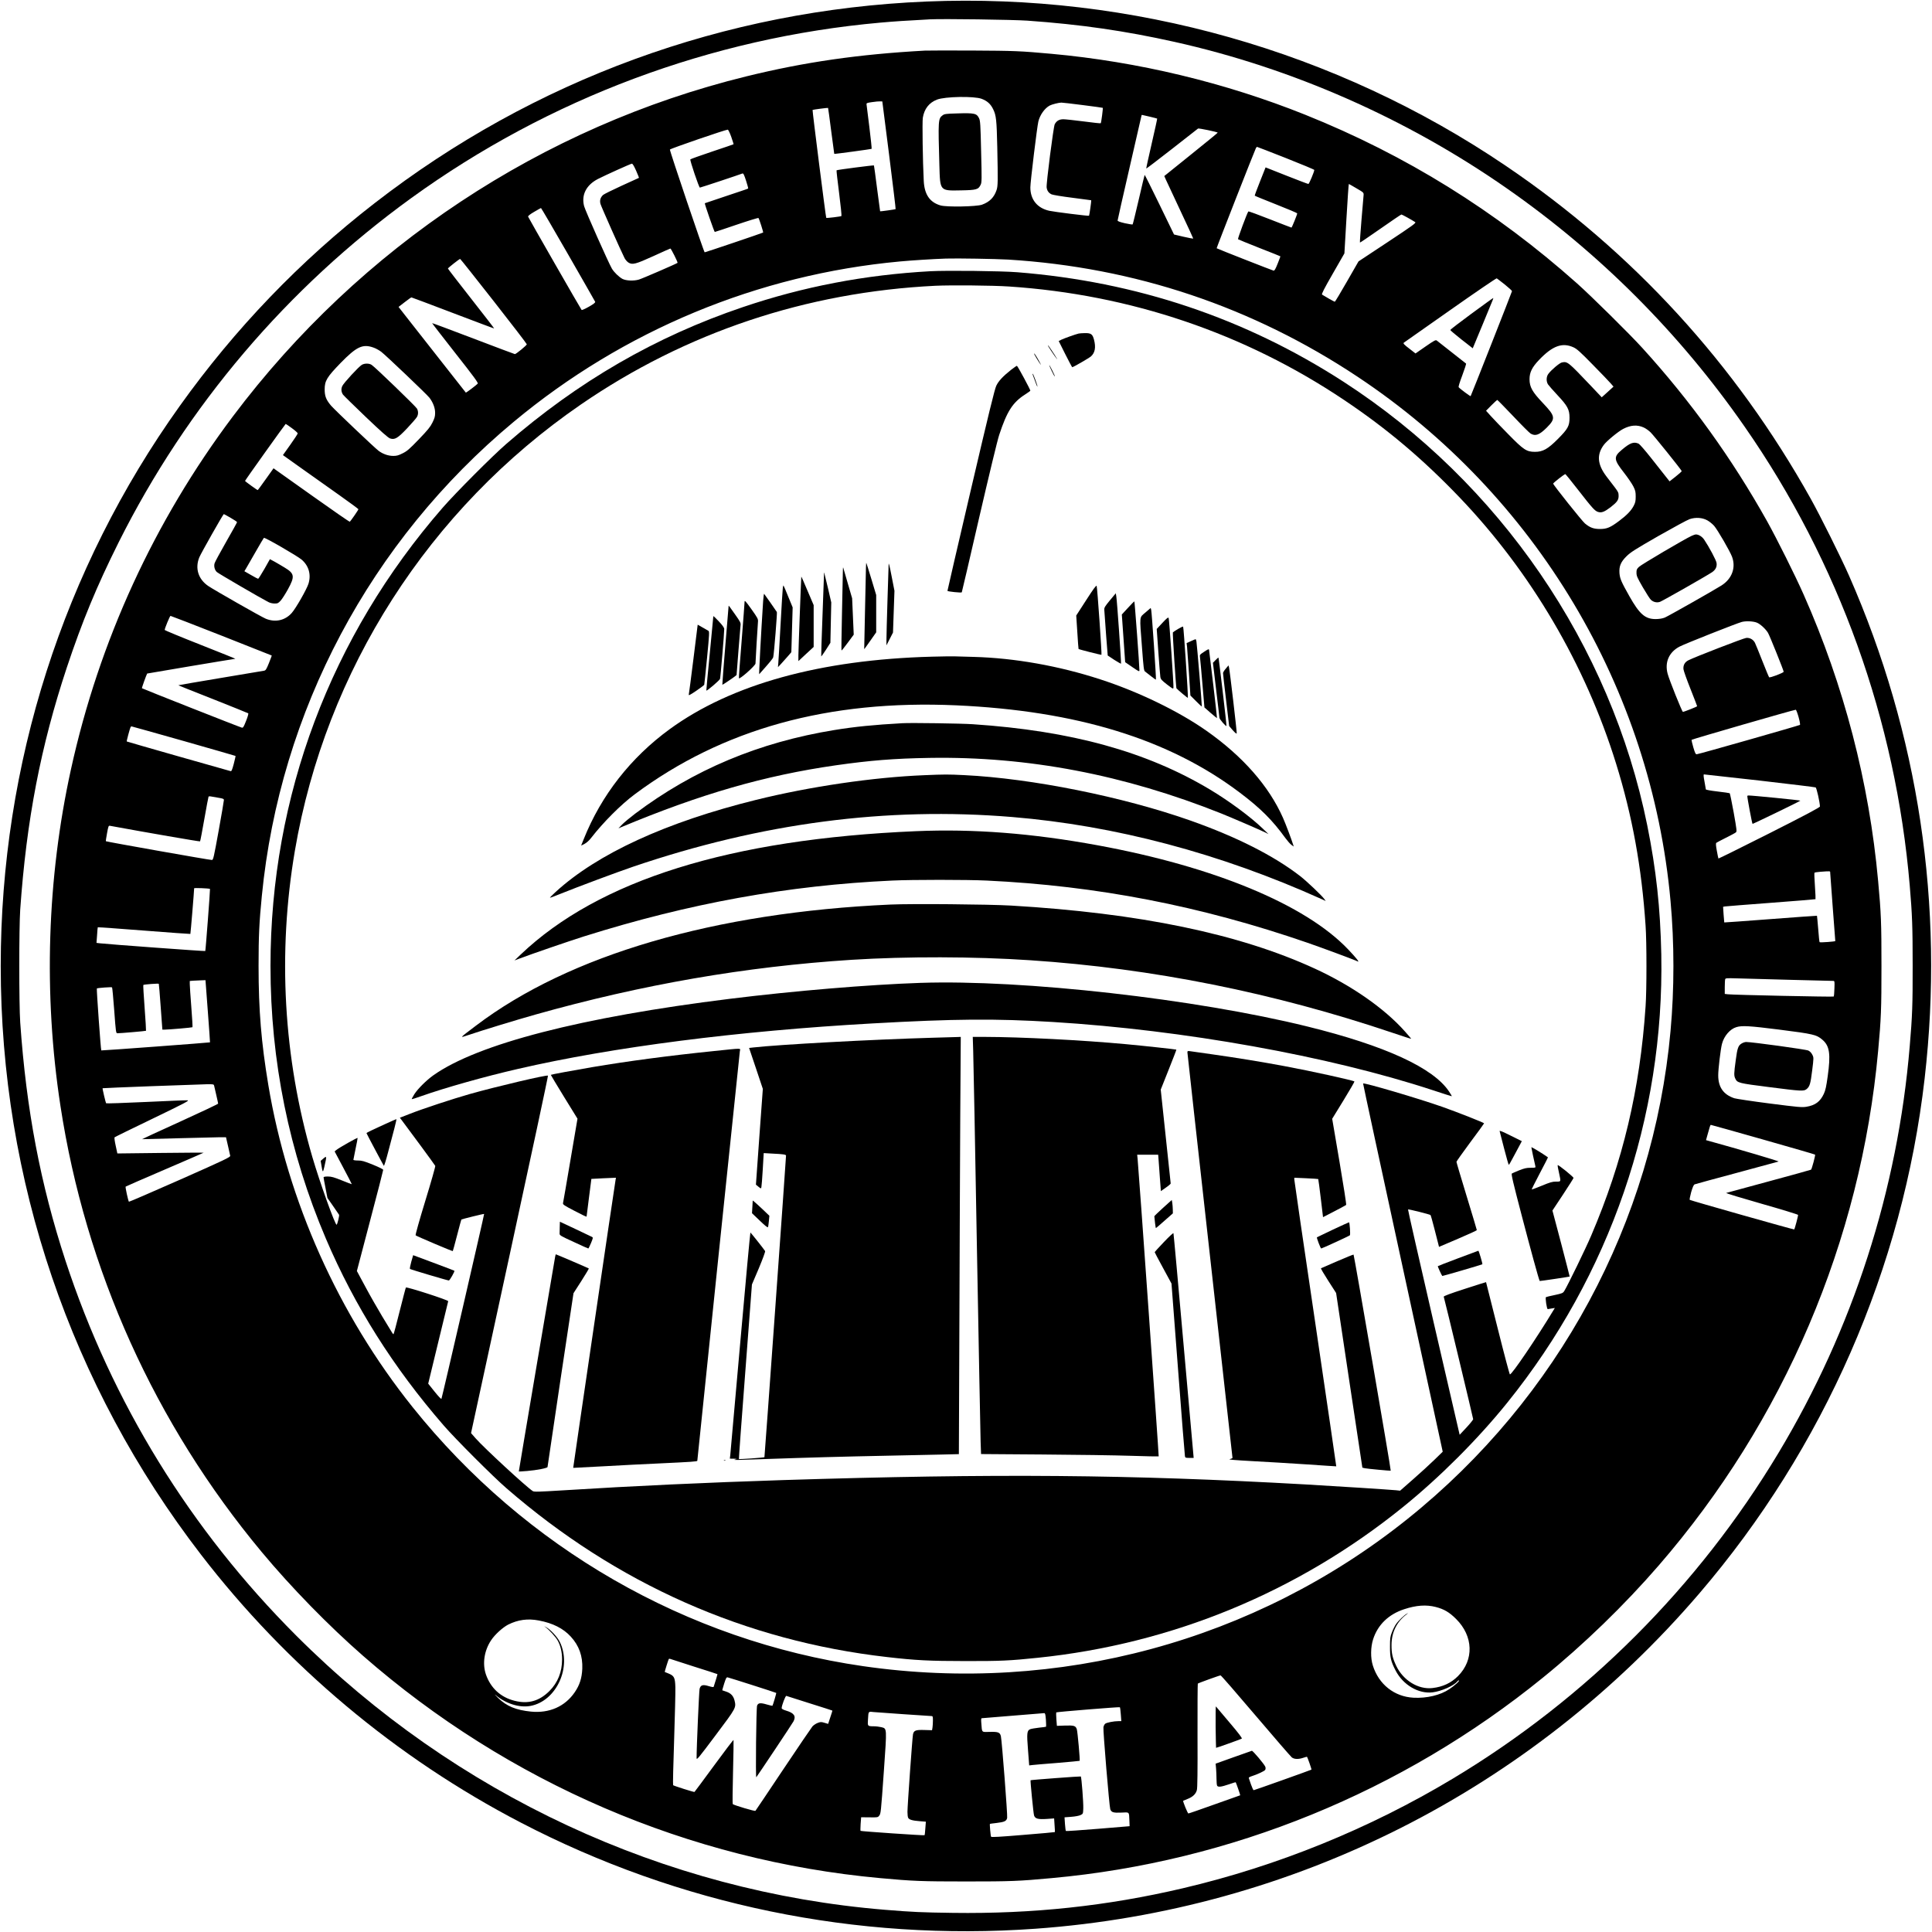<?xml version="1.0" standalone="no"?>
<!DOCTYPE svg PUBLIC "-//W3C//DTD SVG 20010904//EN"
 "http://www.w3.org/TR/2001/REC-SVG-20010904/DTD/svg10.dtd">
<svg version="1.0" xmlns="http://www.w3.org/2000/svg"
 width="2657pt" height="2657pt" viewBox="0 0 2657 2657"
 preserveAspectRatio="xMidYMid meet">
<g transform="translate(0,2657) scale(0.1,-0.1)"
fill="#000000" stroke="none">
<path d="M12740 26549 c-2771 -115 -5397 -1074 -7588 -2773 -1023 -792 -1921
-1727 -2679 -2788 -1605 -2244 -2463 -4929 -2463 -7703 0 -2942 961 -5766
2755 -8096 1176 -1528 2687 -2795 4395 -3683 2179 -1134 4617 -1637 7080
-1461 3542 254 6809 1903 9129 4610 1716 2001 2801 4480 3100 7085 273 2375
-83 4739 -1040 6913 -111 252 -395 822 -528 1060 -1035 1853 -2450 3398 -4196
4579 -2334 1580 -5136 2374 -7965 2257z m1390 -263 c732 -52 1341 -140 2023
-292 1619 -361 3192 -1054 4566 -2012 1279 -891 2383 -1997 3275 -3281 1296
-1863 2077 -4037 2270 -6311 34 -399 40 -568 40 -1100 1 -533 -5 -695 -40
-1105 -165 -1981 -782 -3893 -1805 -5596 -1102 -1835 -2643 -3377 -4476 -4478
-1152 -692 -2417 -1205 -3718 -1510 -1041 -244 -2060 -353 -3160 -338 -432 6
-550 11 -930 42 -3039 248 -5919 1589 -8100 3770 -1458 1458 -2534 3205 -3174
5156 -345 1055 -539 2073 -623 3279 -17 250 -17 1300 0 1550 86 1231 282 2248
641 3330 212 636 411 1117 712 1720 939 1877 2317 3499 4025 4736 1894 1371
4125 2205 6454 2413 193 17 341 27 680 45 179 9 1131 -4 1340 -18z"/>
<path d="M12720 25874 c-910 -50 -1653 -157 -2455 -354 -2811 -690 -5311
-2346 -7061 -4675 -1084 -1443 -1841 -3092 -2228 -4855 -330 -1500 -380 -3096
-145 -4627 345 -2258 1301 -4376 2769 -6138 404 -485 919 -1013 1393 -1427
1997 -1746 4487 -2817 7112 -3057 446 -41 569 -46 1180 -46 610 0 726 4 1177
46 2465 224 4824 1187 6758 2758 561 455 1118 995 1591 1541 1724 1990 2780
4466 3018 7075 41 444 46 579 46 1170 0 591 -5 726 -46 1170 -123 1356 -470
2689 -1025 3940 -116 262 -365 760 -501 1005 -483 863 -1051 1653 -1717 2385
-178 196 -698 709 -896 886 -1121 999 -2358 1767 -3740 2321 -1102 442 -2303
730 -3490 838 -431 39 -509 42 -1090 45 -322 1 -614 1 -650 -1z m780 -663 c77
-29 124 -71 159 -144 41 -83 48 -151 56 -517 10 -479 9 -538 -10 -595 -34
-100 -95 -162 -200 -200 -75 -27 -487 -35 -571 -10 -147 43 -220 149 -230 335
-14 265 -22 813 -13 870 20 123 86 208 195 250 109 43 511 50 614 11z m-1272
-774 c51 -407 92 -741 89 -743 -4 -4 -210 -33 -213 -30 -1 0 -20 142 -42 314
-22 172 -41 315 -43 317 -5 5 -508 -60 -514 -67 -3 -2 13 -144 35 -314 22
-170 36 -311 32 -315 -8 -7 -203 -31 -209 -25 -6 5 -193 1480 -188 1484 5 5
209 31 213 28 2 -2 21 -145 43 -317 22 -173 41 -314 42 -315 5 -4 509 65 514
69 3 3 -11 138 -31 299 -21 161 -38 302 -39 313 -2 18 7 21 78 31 44 7 93 11
110 10 l29 -1 94 -738z m2662 688 c150 -19 274 -36 276 -38 5 -5 -21 -206 -28
-212 -2 -3 -108 8 -234 25 -126 16 -252 30 -280 30 -57 0 -94 -22 -119 -69
-17 -34 -119 -823 -111 -870 7 -46 28 -75 68 -94 19 -8 143 -29 288 -47 140
-18 256 -33 257 -34 4 -3 -25 -208 -30 -213 -6 -6 -478 53 -546 68 -166 37
-261 154 -261 322 0 75 92 830 110 906 22 91 87 182 155 219 30 16 122 40 161
41 11 1 143 -15 294 -34z m920 -159 c56 -13 103 -26 104 -27 2 -2 -32 -157
-75 -343 -43 -187 -77 -341 -75 -344 2 -2 161 119 353 269 191 150 353 276
359 281 9 7 260 -45 271 -56 2 -2 -163 -137 -366 -300 l-369 -297 23 -52 c13
-29 102 -220 199 -426 97 -205 176 -377 176 -381 0 -4 -59 7 -132 24 l-132 31
-200 412 c-110 227 -202 410 -204 408 -2 -1 -38 -154 -81 -339 -43 -185 -81
-339 -84 -342 -3 -4 -51 4 -107 16 -69 16 -100 28 -100 37 0 8 74 336 165 730
91 393 165 717 165 719 0 6 0 6 110 -20z m-5753 -279 c19 -54 33 -100 31 -101
-1 -2 -135 -47 -296 -101 -161 -54 -295 -102 -298 -107 -8 -13 119 -388 131
-388 10 0 543 177 585 194 13 5 23 -15 50 -98 19 -58 32 -107 29 -109 -2 -3
-137 -48 -299 -102 -162 -54 -296 -99 -297 -100 -6 -4 130 -395 137 -395 5 0
140 45 301 100 162 55 296 96 300 92 10 -11 69 -195 64 -200 -6 -6 -793 -272
-804 -272 -10 0 -483 1398 -478 1413 4 13 774 277 796 274 7 -1 29 -46 48
-100z m7628 -291 c215 -85 390 -158 390 -163 0 -24 -71 -193 -81 -193 -7 0
-142 51 -301 114 l-288 114 -76 -192 c-42 -105 -75 -194 -73 -197 1 -3 134
-57 293 -120 160 -63 291 -118 291 -124 0 -16 -73 -195 -79 -195 -4 0 -137 52
-296 114 -160 63 -293 112 -297 108 -16 -18 -149 -375 -142 -382 5 -4 137 -58
294 -120 157 -61 286 -113 288 -115 2 -1 -15 -47 -37 -101 -30 -75 -43 -98
-56 -96 -16 3 -777 301 -783 308 -4 2 521 1340 540 1377 5 9 12 17 16 17 4 0
183 -70 397 -154z m-8937 -173 c23 -53 41 -97 39 -99 -1 -1 -108 -50 -237
-108 -129 -59 -244 -116 -256 -127 -37 -35 -49 -75 -36 -123 10 -37 281 -647
332 -747 12 -22 35 -49 53 -60 54 -34 99 -22 343 89 122 56 227 103 233 104 9
3 106 -191 99 -197 -20 -15 -489 -218 -532 -230 -71 -21 -175 -16 -225 9 -48
26 -116 91 -146 142 -47 80 -366 798 -382 859 -40 154 29 290 189 373 99 51
451 210 468 211 10 1 30 -33 58 -96z m9907 -243 c97 -56 100 -59 98 -92 -2
-18 -14 -172 -29 -341 -14 -170 -24 -311 -21 -313 2 -2 129 84 282 191 153
107 282 195 288 195 9 0 143 -74 190 -105 15 -11 -35 -47 -381 -276 l-399
-264 -159 -277 c-87 -153 -163 -278 -167 -278 -7 0 -133 71 -175 98 -10 7 27
79 147 288 l160 279 28 478 c15 262 30 477 33 477 3 -1 50 -27 105 -60z
m-10843 -907 c202 -351 369 -645 373 -653 4 -11 -19 -30 -86 -68 -51 -29 -96
-49 -100 -45 -12 13 -731 1267 -736 1283 -3 10 24 32 84 67 48 28 90 52 93 52
3 1 171 -286 372 -636z m6053 -73 c1741 -107 3357 -649 4805 -1611 2452 -1628
4040 -4288 4304 -7209 53 -578 53 -1212 0 -1790 -238 -2625 -1544 -5048 -3614
-6707 -2102 -1684 -4804 -2415 -7490 -2027 -2429 351 -4647 1627 -6197 3564
-1020 1275 -1715 2828 -1983 4429 -97 583 -134 1027 -134 1636 0 417 9 599 45
965 249 2539 1491 4877 3464 6519 1509 1257 3359 2025 5310 2205 160 15 457
34 635 40 151 5 680 -4 855 -14z m-7075 -572 c250 -319 455 -586 455 -593 0
-14 -148 -135 -164 -135 -5 0 -262 97 -572 215 -309 118 -564 213 -566 211 -2
-1 141 -186 317 -410 256 -325 319 -411 310 -422 -18 -20 -160 -128 -164 -123
-2 2 -162 207 -357 454 -194 248 -401 512 -461 587 l-107 137 84 65 c46 36 88
66 93 66 5 0 262 -97 572 -215 310 -118 565 -214 566 -212 2 1 -141 186 -316
409 -176 224 -320 411 -320 415 1 9 158 133 168 132 4 0 212 -262 462 -581z
m13905 229 c55 -44 99 -85 99 -91 -2 -14 -563 -1438 -569 -1444 -4 -5 -147
101 -164 122 -6 7 12 65 50 166 32 85 55 157 51 160 -4 4 -92 73 -197 155
-104 81 -197 154 -206 162 -14 11 -34 1 -154 -82 l-138 -96 -72 56 c-92 70
-104 84 -85 95 8 5 296 207 639 449 344 242 630 437 635 433 6 -3 56 -42 111
-85z m945 -864 c45 -20 94 -64 263 -237 114 -116 226 -232 247 -257 l40 -46
-81 -74 -81 -73 -156 165 c-307 323 -316 331 -393 314 -32 -7 -147 -104 -186
-158 -28 -38 -30 -100 -5 -142 11 -16 69 -83 130 -148 140 -149 167 -199 167
-312 0 -113 -22 -153 -160 -292 -137 -138 -208 -178 -316 -177 -115 0 -156 28
-362 238 -98 99 -208 214 -244 254 l-66 73 74 75 c40 40 77 74 80 74 4 0 102
-100 219 -223 116 -123 224 -231 240 -240 66 -39 120 -19 221 81 126 127 121
156 -54 341 -144 151 -182 219 -182 326 0 93 34 163 128 262 187 197 322 247
477 176z m-16504 -3 c31 -10 79 -37 108 -59 66 -51 628 -586 662 -631 50 -66
78 -140 78 -207 0 -51 -7 -74 -37 -135 -29 -59 -64 -102 -187 -230 -129 -134
-161 -162 -222 -192 -57 -29 -82 -36 -129 -36 -69 0 -141 25 -201 69 -54 40
-600 559 -655 622 -68 80 -88 131 -88 224 0 118 31 169 219 363 220 225 303
265 452 212z m-1121 -1109 c44 -32 80 -64 79 -72 -1 -8 -46 -78 -102 -156
l-101 -142 257 -183 c141 -101 375 -266 519 -368 144 -102 262 -189 262 -193
1 -9 -106 -164 -119 -172 -4 -3 -230 153 -501 346 -272 193 -506 360 -521 370
l-26 19 -107 -150 c-58 -82 -108 -150 -111 -150 -8 0 -174 120 -174 126 0 9
554 784 559 784 4 0 42 -27 86 -59z m18588 11 c26 -11 69 -41 96 -67 41 -39
421 -511 429 -534 1 -4 -36 -38 -82 -74 l-85 -67 -54 68 c-29 37 -119 150
-199 252 -81 103 -158 191 -172 198 -68 31 -119 12 -234 -86 -113 -95 -109
-133 29 -309 55 -70 114 -157 132 -193 28 -56 32 -75 32 -140 0 -62 -5 -84
-29 -129 -33 -63 -93 -126 -196 -203 -122 -92 -171 -113 -265 -113 -88 0 -138
18 -208 76 -38 31 -437 531 -437 548 0 10 154 131 167 131 4 -1 80 -93 168
-207 207 -266 238 -300 284 -314 47 -14 87 2 170 65 90 70 111 99 111 156 0
44 -6 56 -52 117 -29 37 -80 105 -114 149 -126 166 -138 300 -38 435 38 53
201 187 268 221 101 52 191 59 279 20z m-19432 -1243 c49 -28 89 -55 89 -60 0
-5 -67 -127 -150 -271 -82 -144 -154 -276 -159 -295 -12 -42 2 -93 31 -120 21
-20 609 -362 707 -412 24 -13 59 -21 87 -21 42 0 51 4 83 39 20 21 65 92 101
157 97 177 91 216 -45 298 -38 24 -100 59 -136 80 l-67 36 -76 -135 c-43 -74
-81 -135 -86 -135 -4 0 -49 23 -98 52 l-91 52 24 40 c13 23 71 124 130 226 58
102 110 189 114 193 11 11 460 -249 519 -299 100 -86 133 -207 94 -333 -26
-79 -171 -334 -229 -400 -91 -104 -226 -134 -358 -80 -59 24 -710 395 -791
450 -138 94 -184 244 -123 394 24 58 328 595 337 595 3 0 45 -23 93 -51z
m20309 -35 c29 -16 71 -50 94 -76 48 -56 217 -347 246 -425 56 -150 -1 -304
-147 -396 -116 -73 -735 -423 -777 -440 -35 -14 -75 -20 -126 -21 -145 0 -222
67 -362 315 -111 197 -129 239 -136 315 -7 96 17 155 97 234 57 56 117 94 439
279 206 117 399 222 430 232 82 27 173 21 242 -17z m-20435 -1585 c380 -150
691 -273 692 -274 2 -1 -16 -47 -38 -103 -35 -87 -45 -102 -67 -106 -15 -3
-286 -49 -602 -101 -316 -53 -575 -97 -577 -99 -2 -1 212 -87 475 -190 262
-104 481 -192 486 -196 5 -5 -8 -51 -30 -105 -33 -84 -41 -96 -58 -92 -25 5
-1367 535 -1374 542 -4 4 62 186 72 202 2 2 1199 203 1213 203 4 0 -212 88
-482 194 -269 106 -490 198 -490 202 0 22 71 194 80 194 6 0 321 -122 700
-271z m21119 177 c46 -19 121 -89 151 -140 24 -41 215 -516 215 -534 0 -15
-189 -87 -200 -76 -5 5 -47 107 -94 226 -47 119 -92 231 -101 248 -23 45 -71
72 -120 67 -38 -4 -708 -263 -794 -307 -51 -25 -75 -69 -69 -124 3 -23 46
-145 97 -272 50 -126 91 -233 91 -236 0 -7 -180 -78 -196 -78 -11 0 -189 443
-210 525 -42 157 19 296 163 372 71 38 789 322 858 340 59 15 159 10 209 -11z
m571 -1297 c16 -57 24 -104 19 -108 -10 -9 -1389 -402 -1419 -404 -15 -2 -24
15 -47 93 -15 52 -26 99 -25 105 3 8 1400 412 1433 414 6 1 23 -44 39 -100z
m-22208 -330 c389 -111 710 -203 712 -205 2 -2 -9 -51 -24 -109 -23 -85 -31
-104 -44 -100 -9 2 -333 95 -720 204 -387 110 -705 202 -708 204 -4 4 44 183
54 200 2 4 8 7 13 7 5 0 327 -91 717 -201z m21673 -544 c415 -48 762 -90 770
-94 13 -7 57 -201 59 -262 1 -12 -191 -114 -695 -369 -383 -193 -698 -349
-701 -347 -2 3 -12 50 -22 106 -14 74 -15 103 -7 110 6 5 65 36 131 69 66 33
128 66 137 74 16 12 14 29 -29 273 -26 143 -51 263 -55 266 -5 3 -81 14 -168
24 -95 11 -160 23 -160 29 -1 6 -9 55 -19 109 -13 67 -15 97 -7 97 6 0 351
-38 766 -85z m-21197 -236 c67 -11 77 -16 76 -33 0 -12 -32 -201 -72 -421 -66
-364 -74 -400 -92 -402 -20 -3 -1452 251 -1459 258 -2 2 5 52 16 110 18 99 21
106 41 102 484 -89 1234 -219 1238 -214 4 3 30 141 59 306 29 165 55 304 58
309 2 4 16 6 31 3 14 -3 61 -11 104 -18z m22167 -1032 c0 -13 16 -228 35 -477
19 -250 35 -458 35 -462 0 -7 -209 -23 -216 -15 -3 2 -12 85 -19 182 -8 98
-16 179 -17 181 -2 1 -289 -19 -638 -46 -349 -27 -636 -47 -637 -46 -1 1 -5
50 -9 108 l-7 107 24 5 c13 2 298 25 633 50 335 25 611 48 614 50 2 3 -1 84
-8 181 -7 97 -10 179 -6 183 4 4 42 10 84 13 140 10 132 11 132 -14z m-22282
-222 c4 -4 -60 -849 -65 -854 -3 -5 -1351 94 -1447 106 l-49 6 8 106 c3 58 8
107 10 109 1 2 288 -19 636 -46 349 -27 635 -48 637 -46 3 2 52 595 52 628 0
7 210 -1 218 -9z m21727 -1250 c318 -8 588 -15 598 -15 17 0 19 -7 15 -104 -1
-57 -6 -107 -10 -111 -7 -7 -1383 22 -1455 31 l-43 5 0 94 c0 51 3 101 6 109
5 14 25 15 158 11 83 -3 412 -12 731 -20z m-21757 -431 c18 -235 31 -428 30
-429 -5 -4 -1491 -115 -1495 -111 -7 6 -67 846 -61 852 9 8 202 22 209 15 4
-3 17 -147 30 -318 22 -302 24 -313 44 -313 44 0 388 30 393 34 2 3 -6 145
-19 315 -13 171 -21 313 -18 315 7 8 210 23 213 16 2 -3 14 -146 26 -317 l23
-313 36 0 c64 1 372 28 378 33 3 3 -4 129 -16 279 -12 150 -21 292 -21 315 l0
42 48 4 c26 2 74 4 108 5 l60 2 32 -426z m21612 -254 c473 -60 514 -70 596
-142 96 -84 112 -196 70 -497 -20 -146 -31 -196 -54 -245 -50 -107 -118 -157
-239 -177 -62 -10 -108 -6 -506 45 -241 31 -459 64 -485 72 -150 50 -222 152
-222 316 0 84 33 364 52 433 28 107 110 203 197 229 77 24 179 18 591 -34z
m-21525 -772 c3 -13 16 -71 30 -130 14 -59 25 -112 25 -116 0 -5 -236 -117
-524 -248 -289 -131 -524 -240 -523 -241 1 0 223 5 492 13 270 7 529 13 577
14 l86 0 27 -117 c15 -65 29 -127 31 -138 4 -18 -70 -54 -691 -329 -383 -169
-699 -306 -702 -303 -10 11 -52 202 -45 208 4 4 246 109 537 234 292 125 532
230 535 232 2 2 -263 1 -590 -3 l-596 -7 -23 107 c-14 63 -20 110 -15 115 5 5
241 121 524 257 451 218 510 249 478 252 -20 2 -278 -9 -574 -23 -296 -14
-540 -22 -544 -18 -8 10 -53 203 -49 207 4 4 1291 52 1436 55 88 1 93 0 98
-21z m21300 -739 c391 -111 713 -204 717 -208 7 -6 -44 -196 -55 -207 -3 -3
-263 -75 -578 -160 -316 -85 -581 -157 -589 -160 -8 -4 210 -70 484 -148 275
-78 502 -148 504 -154 3 -10 -45 -192 -53 -200 -5 -5 -1428 398 -1437 407 -4
4 5 51 20 106 21 71 34 101 48 107 10 4 271 76 579 158 308 83 567 153 575
156 11 5 -545 169 -962 284 l-36 10 19 68 c11 37 24 84 30 105 5 20 13 37 17
37 4 0 327 -90 717 -201z m-4501 -6429 c115 -29 189 -73 281 -165 238 -236
248 -563 26 -786 -94 -94 -208 -148 -351 -164 -194 -23 -403 105 -498 305 -52
110 -66 173 -65 290 1 173 73 318 208 419 23 17 24 19 6 10 -36 -17 -119 -97
-153 -146 -16 -24 -41 -73 -55 -110 -24 -61 -27 -81 -27 -198 -1 -149 12 -203
77 -329 103 -199 316 -324 510 -300 119 15 288 89 336 147 7 9 18 17 24 17 20
0 -57 -71 -131 -120 -122 -83 -311 -128 -493 -118 -264 14 -478 184 -559 443
-33 104 -31 252 4 361 64 199 213 343 427 413 167 55 304 64 433 31z m-12334
-186 c192 -36 337 -109 440 -222 114 -124 165 -268 158 -442 -6 -129 -36 -224
-104 -323 -134 -196 -349 -291 -602 -266 -208 21 -334 74 -451 187 -42 41 -58
59 -36 41 141 -119 329 -178 480 -150 357 66 573 535 404 880 -34 70 -131 173
-190 204 -30 16 -31 16 -9 1 50 -35 146 -140 172 -190 39 -73 58 -156 58 -257
0 -171 -59 -318 -174 -433 -139 -139 -293 -182 -480 -134 -191 48 -328 175
-393 361 -51 148 -24 329 71 471 52 79 160 177 236 216 135 67 268 85 420 56z
m2138 -635 c174 -55 318 -101 319 -103 2 -1 -36 -126 -52 -173 -2 -8 -22 -5
-67 8 -83 26 -113 16 -127 -38 -7 -30 -42 -817 -41 -952 0 -31 25 -1 261 314
287 382 285 379 260 482 -16 61 -51 98 -115 119 -28 9 -52 17 -53 18 -1 1 11
42 26 91 24 75 31 89 47 87 26 -5 664 -209 669 -214 4 -3 -44 -165 -52 -177
-1 -2 -37 6 -78 18 -88 26 -118 22 -133 -16 -12 -30 -22 -998 -11 -985 18 22
499 742 512 769 37 71 8 115 -101 147 -42 13 -62 24 -62 35 0 34 52 172 64
168 6 -2 151 -48 321 -102 171 -54 311 -98 312 -100 2 -1 -11 -42 -28 -92
l-30 -91 -50 15 c-46 14 -55 13 -94 -2 -24 -9 -57 -31 -72 -48 -15 -18 -196
-284 -402 -592 -206 -308 -377 -564 -382 -569 -7 -8 -295 77 -312 93 -4 4 -2
201 4 439 6 237 9 436 7 442 -2 6 -122 -152 -267 -350 -146 -199 -267 -362
-270 -364 -8 -4 -283 83 -294 93 -4 4 2 284 14 622 11 338 19 664 17 726 -4
132 -16 156 -94 188 -27 10 -50 20 -52 21 -3 1 48 165 55 177 3 5 12 6 20 3 8
-3 157 -51 331 -107z m7720 -673 c259 -305 483 -563 498 -575 33 -26 91 -28
158 -5 26 9 49 15 51 13 7 -7 65 -172 61 -176 -5 -5 -785 -283 -795 -283 -5 0
-21 35 -36 77 -15 43 -29 83 -31 90 -3 6 11 16 33 23 87 28 184 73 193 90 6
12 7 28 1 43 -14 35 -172 223 -185 219 -6 -2 -121 -42 -255 -90 l-243 -87 6
-65 c3 -36 6 -101 6 -145 0 -44 4 -86 9 -94 14 -21 56 -16 159 19 51 18 94 31
96 29 6 -7 66 -179 62 -179 -1 0 -160 -56 -352 -125 -192 -69 -354 -125 -361
-125 -9 0 -79 169 -71 175 2 1 29 12 61 25 71 28 113 68 127 122 8 28 11 259
9 749 -1 390 1 712 4 715 8 8 298 113 313 113 7 1 223 -248 482 -553z m-1854
17 l7 -93 -38 0 c-65 0 -167 -20 -185 -37 -10 -9 -20 -30 -23 -47 -7 -40 81
-1093 94 -1128 16 -43 43 -51 153 -46 113 6 105 13 110 -107 l3 -80 -435 -36
c-239 -20 -438 -33 -441 -30 -4 3 -9 47 -13 97 l-6 91 92 7 c54 4 108 14 128
24 35 17 35 17 38 92 3 77 -24 429 -34 439 -4 4 -685 -47 -691 -52 -5 -6 39
-458 48 -484 15 -46 55 -56 177 -48 l99 7 6 -92 c4 -52 6 -95 4 -96 -2 -2
-198 -20 -437 -39 -321 -27 -435 -33 -440 -25 -7 11 -21 172 -16 177 1 1 41 7
89 12 112 13 139 26 148 71 7 32 -72 1057 -86 1121 -12 54 -36 64 -151 61
-119 -3 -108 -13 -118 116 -5 54 -3 72 6 72 7 0 200 16 428 35 228 19 422 35
431 35 13 0 17 -17 23 -92 3 -50 4 -93 2 -95 -2 -2 -46 -8 -97 -13 -52 -6
-106 -15 -121 -21 -45 -18 -49 -55 -30 -289 l16 -209 41 5 c22 3 177 16 344
29 167 14 306 27 309 29 7 8 -28 398 -39 434 -16 48 -37 55 -163 51 l-111 -4
-7 90 c-4 49 -4 92 -2 95 8 7 868 77 875 71 4 -3 9 -48 13 -98z m-2984 2 c195
-14 365 -25 377 -25 21 0 23 -4 23 -62 0 -35 -3 -79 -6 -98 l-6 -35 -104 3
c-120 4 -147 -6 -158 -60 -9 -44 -76 -984 -76 -1066 0 -35 4 -72 10 -82 13
-25 56 -38 156 -46 l87 -7 -7 -90 c-3 -50 -8 -93 -11 -96 -7 -6 -872 53 -880
60 -3 3 -2 47 1 96 l7 91 114 -1 c107 -2 116 -1 132 20 25 30 25 32 67 624 42
599 43 575 -36 596 -25 6 -71 12 -102 12 -88 1 -87 0 -81 94 7 115 3 110 75
102 35 -3 223 -17 418 -30z"/>
<path d="M13158 25010 c-149 -4 -170 -7 -195 -26 -61 -45 -62 -66 -44 -689 10
-356 4 -349 300 -343 210 4 236 11 268 78 15 32 16 69 6 455 -8 372 -12 424
-28 458 -32 68 -63 75 -307 67z"/>
<path d="M12795 22840 c-902 -50 -1748 -212 -2580 -494 -1200 -406 -2261
-1020 -3250 -1879 -192 -166 -700 -676 -876 -878 -1542 -1770 -2369 -3970
-2369 -6304 0 -1306 255 -2560 762 -3750 396 -928 927 -1771 1621 -2570 156
-181 681 -706 862 -862 1513 -1314 3286 -2100 5236 -2322 389 -45 585 -55
1074 -55 478 -1 614 5 995 45 1847 190 3577 903 5023 2072 505 408 1029 932
1434 1434 1416 1755 2162 3927 2120 6168 -13 638 -70 1163 -193 1774 -503
2483 -2029 4712 -4179 6102 -1351 873 -2846 1375 -4485 1505 -231 18 -961 26
-1195 14z m1080 -210 c1668 -110 3239 -642 4610 -1561 591 -396 1082 -811
1592 -1344 979 -1025 1727 -2297 2149 -3659 223 -718 351 -1424 405 -2226 16
-227 16 -885 0 -1110 -77 -1144 -312 -2134 -749 -3155 -71 -168 -326 -692
-370 -761 -18 -28 -29 -32 -130 -54 -61 -12 -115 -26 -121 -29 -12 -8 11 -167
25 -165 5 1 29 5 53 9 l44 7 -23 -38 c-232 -383 -569 -880 -595 -876 -5 0 -81
286 -168 634 -87 348 -159 634 -160 635 -2 1 -134 -41 -294 -93 -196 -63 -291
-99 -288 -107 13 -37 405 -1671 405 -1685 -1 -9 -43 -61 -93 -115 l-93 -99
-358 1547 c-196 851 -355 1549 -352 1552 6 6 297 -67 309 -77 4 -3 28 -87 53
-186 25 -98 49 -195 55 -215 l9 -37 260 111 c143 61 260 114 260 120 0 5 -63
215 -140 467 -77 252 -140 464 -140 472 1 7 86 128 190 268 105 140 190 258
190 261 0 9 -368 154 -575 227 -326 115 -1077 336 -1089 321 -2 -2 244 -1142
546 -2534 l549 -2530 -113 -110 c-62 -61 -194 -181 -293 -268 l-180 -158 -55
6 c-96 9 -790 54 -1245 80 -2432 137 -4264 152 -7185 60 -1054 -34 -2055 -80
-3024 -141 -344 -21 -402 -23 -420 -10 -94 62 -666 590 -785 725 l-63 72 532
2455 c293 1350 530 2458 526 2461 -14 14 -711 -150 -1076 -253 -235 -67 -646
-202 -828 -274 l-133 -52 24 -31 c115 -152 459 -620 463 -631 3 -8 -58 -224
-137 -481 -84 -274 -138 -469 -133 -474 12 -12 507 -222 511 -217 2 2 29 100
59 217 30 117 57 215 59 217 6 6 309 81 313 77 4 -4 -578 -2525 -587 -2542 -4
-7 -41 32 -94 98 l-88 110 136 562 c75 309 137 567 139 572 5 15 -574 202
-582 188 -4 -6 -42 -153 -86 -327 -43 -174 -81 -316 -85 -316 -3 0 -13 12 -22
28 -9 15 -68 113 -132 217 -63 105 -168 288 -232 408 l-117 217 181 689 c100
378 181 694 181 702 0 9 -55 36 -143 72 -121 49 -151 57 -204 57 -35 0 -63 4
-63 10 0 5 14 73 30 151 17 78 29 145 28 149 -3 8 -253 -133 -292 -165 l-24
-20 119 -224 c66 -123 118 -225 117 -227 -2 -1 -63 22 -136 52 -110 44 -144
54 -193 54 -40 0 -59 -4 -59 -12 0 -7 12 -74 27 -148 l26 -135 77 -110 c42
-60 79 -115 83 -121 6 -11 -20 -122 -33 -137 -16 -19 -234 587 -335 933 -397
1360 -479 2802 -240 4208 423 2485 1844 4703 3935 6140 1441 990 3098 1545
4875 1632 215 10 786 5 1010 -10z"/>
<path d="M14835 21983 c-44 -10 -202 -67 -237 -84 l-38 -19 90 -180 c50 -99
93 -180 96 -180 14 0 232 126 258 149 56 51 69 125 41 231 -20 75 -41 90 -124
89 -36 -1 -75 -3 -86 -6z"/>
<path d="M14416 21808 c38 -64 148 -221 118 -168 -25 45 -115 180 -120 180 -3
0 -2 -6 2 -12z"/>
<path d="M14221 21707 c-1 -8 77 -136 92 -152 12 -12 -51 102 -75 136 -9 13
-17 21 -17 16z"/>
<path d="M14430 21549 c-1 -13 71 -161 76 -156 3 3 -13 40 -35 83 -22 44 -40
76 -41 73z"/>
<path d="M13905 21484 c-112 -89 -172 -153 -203 -218 -23 -47 -105 -384 -351
-1436 -177 -756 -321 -1380 -321 -1386 0 -9 189 -29 197 -20 2 1 109 461 238
1022 139 600 252 1070 277 1144 106 322 185 446 356 555 39 25 72 49 72 52 0
16 -176 343 -185 342 -5 0 -41 -25 -80 -55z"/>
<path d="M14202 21418 c47 -130 62 -168 65 -164 6 5 -57 176 -64 176 -3 0 -3
-6 -1 -12z"/>
<path d="M12221 18810 c-1 -25 -8 -250 -16 -500 -8 -250 -14 -491 -14 -535 l0
-80 45 88 45 88 10 287 10 287 -40 205 c-26 136 -40 190 -40 160z"/>
<path d="M11909 18759 c0 -41 -6 -308 -13 -594 -7 -286 -12 -521 -11 -522 1
-2 38 50 83 114 l82 117 0 257 0 256 -66 219 c-37 121 -68 221 -70 223 -2 2
-4 -29 -5 -70z"/>
<path d="M11591 18685 c-1 -49 -6 -308 -12 -573 -6 -266 -9 -486 -6 -488 2 -3
41 46 86 107 l82 111 -11 250 -11 250 -60 206 c-32 114 -61 212 -63 217 -3 6
-5 -30 -5 -80z"/>
<path d="M11331 18640 c-1 -36 -10 -297 -21 -580 -11 -282 -18 -516 -16 -517
2 -2 31 39 65 91 l61 96 6 277 6 278 -46 200 c-26 110 -49 205 -51 210 -2 6
-4 -19 -4 -55z"/>
<path d="M11020 18640 c-3 -18 -40 -1020 -40 -1083 l0 -79 105 98 105 97 0
288 0 287 -85 199 c-46 109 -84 196 -85 193z"/>
<path d="M14938 18317 l-137 -212 15 -230 c8 -126 15 -229 17 -230 11 -8 311
-84 315 -80 7 6 -57 925 -66 947 -5 13 -43 -38 -144 -195z"/>
<path d="M10766 18489 c-3 -19 -17 -245 -31 -504 -14 -258 -28 -497 -31 -530
l-5 -60 47 50 c25 27 66 73 91 102 l46 54 9 308 9 308 -61 148 c-33 82 -62
151 -65 153 -2 2 -6 -11 -9 -29z"/>
<path d="M10495 18303 c-30 -465 -59 -1011 -54 -1005 155 174 189 216 193 235
12 55 56 609 50 620 -9 15 -165 239 -175 250 -3 5 -10 -40 -14 -100z"/>
<path d="M15265 18315 c-71 -86 -80 -101 -78 -133 9 -135 45 -627 47 -627 0 0
41 -27 89 -59 49 -31 91 -55 94 -53 5 6 -54 862 -65 925 l-7 43 -80 -96z"/>
<path d="M10240 18296 c0 -15 -18 -255 -40 -533 -23 -278 -40 -512 -38 -520 5
-24 228 174 228 202 0 31 29 519 34 573 3 40 -2 50 -90 174 -77 108 -94 126
-94 104z"/>
<path d="M15511 18209 l-83 -90 23 -328 23 -328 98 -67 c90 -62 98 -65 98 -44
1 53 -65 948 -70 948 -3 0 -43 -41 -89 -91z"/>
<path d="M10020 18234 c0 -5 -20 -250 -45 -544 -24 -294 -43 -536 -41 -537 4
-4 196 127 196 135 0 17 50 641 54 678 5 38 0 49 -74 153 -86 123 -90 129 -90
115z"/>
<path d="M15753 18147 c-86 -75 -82 -30 -48 -476 21 -283 26 -325 42 -336 10
-7 47 -36 82 -64 35 -28 66 -50 68 -47 6 5 -57 926 -65 958 l-7 27 -72 -62z"/>
<path d="M9810 18095 c0 -5 -22 -237 -49 -515 -28 -277 -48 -506 -47 -507 8
-8 182 141 188 160 7 21 59 634 58 687 0 17 -24 51 -75 105 -41 44 -74 76 -75
70z"/>
<path d="M15986 18004 l-78 -84 22 -313 c12 -171 25 -329 28 -349 6 -31 20
-46 92 -102 77 -59 85 -64 88 -44 5 30 -58 939 -66 959 -6 13 -25 -2 -86 -67z"/>
<path d="M9537 17512 c-32 -257 -61 -478 -64 -491 -5 -20 9 -14 101 48 59 40
109 78 111 84 2 7 20 174 39 372 32 332 33 361 18 370 -9 6 -46 27 -82 47
l-65 37 -58 -467z"/>
<path d="M16201 17920 c-35 -21 -67 -42 -71 -47 -6 -6 43 -761 49 -769 28 -30
154 -135 157 -131 7 7 -57 970 -65 979 -3 4 -35 -11 -70 -32z"/>
<path d="M16377 17752 l-58 -26 6 -50 c3 -28 14 -190 26 -361 l20 -310 77 -77
c42 -43 78 -76 80 -74 4 4 -65 838 -74 894 -3 17 -8 32 -12 31 -4 0 -33 -12
-65 -27z"/>
<path d="M16562 17608 c-62 -41 -64 -43 -59 -77 3 -20 18 -183 33 -363 l28
-327 85 -75 c47 -41 87 -73 88 -72 3 2 -99 869 -109 938 -3 15 -13 11 -66 -24z"/>
<path d="M12815 17539 c-1533 -41 -2758 -380 -3605 -997 -535 -390 -942 -910
-1183 -1514 l-35 -87 46 23 c30 16 64 46 92 83 164 212 409 458 600 600 1206
898 2665 1301 4420 1223 1658 -75 2927 -465 3901 -1201 286 -216 446 -376 626
-624 28 -38 65 -81 83 -94 l32 -23 -7 23 c-23 74 -103 287 -140 370 -194 439
-554 848 -1053 1199 -384 270 -938 538 -1463 708 -568 185 -1179 293 -1739
308 -102 2 -214 6 -250 7 -36 2 -182 0 -325 -4z"/>
<path d="M16717 17492 l-36 -37 44 -370 c25 -204 45 -377 45 -386 0 -20 93
-126 97 -112 4 10 -105 935 -110 940 -2 1 -20 -14 -40 -35z"/>
<path d="M16858 17375 c-21 -24 -38 -52 -38 -62 0 -10 18 -178 42 -373 l42
-355 50 -58 c32 -36 52 -52 54 -43 4 18 -96 870 -106 908 l-7 27 -37 -44z"/>
<path d="M12410 16624 c-394 -22 -655 -48 -936 -94 -1038 -169 -1936 -546
-2739 -1150 -71 -54 -152 -121 -180 -150 l-50 -52 40 17 c1090 455 1972 710
2949 850 469 67 801 94 1291 102 1350 22 2675 -231 4012 -765 153 -62 507
-214 598 -258 l50 -25 -82 79 c-166 159 -458 375 -718 531 -873 524 -1912 811
-3265 901 -158 11 -852 21 -970 14z"/>
<path d="M12710 15909 c-698 -28 -1571 -156 -2311 -339 -1237 -306 -2180 -739
-2757 -1266 -46 -42 -81 -78 -79 -80 2 -2 71 23 153 57 238 96 761 291 989
369 1771 602 3486 827 5215 684 1415 -117 2860 -500 4253 -1128 l59 -27 -20
28 c-34 48 -243 246 -332 315 -362 280 -872 538 -1505 762 -932 329 -2187 581
-3115 626 -225 11 -265 11 -550 -1z"/>
<path d="M12595 15139 c-2553 -109 -4358 -672 -5435 -1697 l-85 -81 55 21
c200 75 681 240 898 309 1452 457 2811 703 4242 769 280 13 1026 13 1300 0
1515 -72 2938 -347 4410 -855 181 -62 664 -241 694 -258 28 -14 -30 58 -137
170 -587 614 -1840 1134 -3441 1428 -905 166 -1707 228 -2501 194z"/>
<path d="M12245 14130 c-2421 -109 -4416 -692 -5700 -1666 -236 -179 -229
-170 -105 -129 195 66 654 206 920 281 1472 415 2890 660 4350 754 763 48
1684 46 2460 -6 1680 -112 3346 -446 4985 -999 137 -46 250 -83 252 -81 2 1
-39 49 -91 107 -282 315 -731 627 -1236 859 -1040 478 -2409 762 -4175 866
-314 18 -1364 27 -1660 14z"/>
<path d="M12660 13053 c-713 -24 -1741 -110 -2620 -219 -2046 -253 -3471 -621
-4080 -1052 -97 -69 -214 -186 -261 -259 -22 -36 -39 -67 -36 -69 2 -2 62 16
133 42 319 113 874 270 1329 374 1298 300 3030 522 4870 625 1137 64 1693 68
2485 20 1798 -110 3791 -468 5215 -935 148 -49 270 -88 272 -86 1 1 -15 29
-37 62 -214 327 -879 633 -1950 897 -1539 380 -3913 647 -5320 600z"/>
<path d="M12845 12299 c-869 -25 -2142 -95 -2491 -135 l-52 -6 95 -282 94
-281 -48 -658 -47 -659 34 -28 c35 -28 35 -29 41 -7 3 12 12 122 19 245 l13
224 121 -7 c151 -7 186 -13 186 -28 1 -29 -294 -4142 -297 -4147 -5 -6 -346
-31 -351 -25 -2 2 37 543 88 1202 l91 1198 95 223 c54 130 91 229 86 237 -14
24 -197 254 -202 255 -3 0 -66 -678 -139 -1507 -73 -830 -135 -1529 -138
-1555 l-6 -48 54 -1 c46 -1 49 -3 24 -9 -45 -12 -27 -11 430 5 569 20 1044 33
1640 45 275 5 613 13 751 16 l251 6 7 1787 c3 982 9 2273 12 2869 l7 1082 -54
-2 c-30 0 -171 -5 -314 -9z"/>
<path d="M13384 12113 c4 -109 27 -1323 51 -2698 25 -1375 48 -2577 51 -2671
l6 -171 842 -6 c462 -3 1011 -11 1219 -18 207 -7 379 -10 382 -8 4 5 -276
3958 -290 4092 l-6 57 145 0 144 0 7 -92 c4 -51 12 -164 18 -251 l12 -158 68
48 c37 25 67 51 67 57 -1 6 -31 299 -69 651 l-68 640 109 274 c60 150 108 275
106 276 -5 4 -456 53 -693 75 -604 56 -1445 99 -1943 100 l-164 0 6 -197z"/>
<path d="M9815 12115 c-616 -63 -1178 -138 -1670 -221 -270 -46 -565 -101
-570 -106 -1 -2 81 -138 182 -303 l185 -300 -97 -570 c-53 -313 -99 -580 -102
-591 -4 -19 14 -32 159 -107 90 -48 164 -83 165 -79 1 4 16 122 33 262 17 140
32 255 33 257 2 1 78 5 171 9 l167 7 -6 -34 c-13 -72 -584 -3954 -582 -3956 1
-1 191 9 422 22 231 13 573 31 760 39 448 21 525 26 525 37 0 15 579 5592 585
5632 6 45 51 44 -360 2z"/>
<path d="M16330 12096 c0 -13 140 -1271 310 -2796 171 -1525 310 -2776 310
-2780 0 -4 -17 -12 -37 -17 -27 -6 56 -13 305 -27 188 -10 526 -30 750 -45
224 -16 408 -27 409 -27 1 1 -128 884 -287 1961 -160 1078 -290 1971 -290
1984 l0 24 162 -7 c90 -4 164 -9 167 -11 2 -2 18 -121 35 -264 l31 -260 155
80 c85 44 159 84 163 88 5 5 -37 273 -92 597 l-100 588 156 254 c85 139 153
256 150 259 -16 15 -595 143 -967 212 -311 58 -654 114 -980 160 -157 22 -300
43 -317 45 -29 4 -33 2 -33 -18z"/>
<path d="M5285 11106 c-160 -72 -245 -114 -245 -119 0 -6 232 -442 239 -450 4
-4 31 81 59 190 29 109 67 255 86 326 18 70 31 127 27 126 -3 0 -78 -33 -166
-73z"/>
<path d="M20624 11013 c2 -10 31 -118 62 -240 32 -123 60 -223 64 -223 3 0 25
37 49 83 24 45 63 118 87 162 l43 81 -155 77 c-116 58 -154 73 -150 60z"/>
<path d="M21060 10792 c0 -8 39 -193 55 -259 5 -22 3 -23 -65 -23 -57 0 -86
-7 -157 -35 -49 -20 -94 -39 -101 -44 -11 -7 17 -125 138 -587 118 -451 231
-865 245 -891 1 -3 409 58 412 61 1 1 -52 206 -117 455 l-120 453 145 219 c80
121 145 224 145 229 0 16 -215 189 -218 176 -2 -7 6 -54 18 -104 28 -129 30
-122 -40 -122 -50 0 -82 -9 -195 -56 -75 -31 -138 -54 -140 -52 -2 2 48 102
111 222 64 120 114 219 112 220 -82 58 -228 146 -228 138z"/>
<path d="M4442 10633 l-32 -28 11 -65 c16 -99 20 -101 39 -20 36 159 36 158
-18 113z"/>
<path d="M15995 9959 c-66 -60 -120 -112 -120 -116 2 -39 18 -163 21 -163 3 0
56 46 119 102 l115 101 -1 51 c0 28 -4 69 -7 92 l-7 41 -120 -108z"/>
<path d="M10347 9972 l-5 -87 107 -102 c67 -65 108 -98 112 -90 4 7 10 45 13
84 l7 73 -90 86 c-50 47 -101 94 -115 105 l-24 19 -5 -88z"/>
<path d="M7698 9699 c-1 -38 -2 -80 -2 -94 -1 -24 15 -33 194 -115 106 -50
197 -90 201 -90 3 0 20 34 37 75 29 71 30 76 12 85 -10 5 -113 54 -229 109
l-211 99 -2 -69z"/>
<path d="M18330 9659 c-118 -56 -217 -103 -219 -105 -6 -6 50 -154 59 -154 11
0 383 171 394 181 10 8 -2 179 -12 179 -4 0 -104 -46 -222 -101z"/>
<path d="M16007 9489 c-70 -73 -127 -136 -127 -140 0 -3 52 -102 116 -219
l115 -212 90 -1176 c49 -648 92 -1187 95 -1199 4 -21 10 -23 62 -23 l58 0
-137 1538 c-75 847 -138 1545 -141 1552 -2 7 -59 -45 -131 -121z"/>
<path d="M20052 9265 c-151 -57 -276 -105 -278 -108 -4 -4 50 -122 61 -135 3
-3 545 155 551 161 6 5 -48 187 -55 186 -3 0 -129 -47 -279 -104z"/>
<path d="M7634 9283 c-15 -81 -501 -2948 -499 -2950 0 -1 52 2 114 7 134 11
281 40 281 55 0 6 80 546 178 1201 l179 1189 108 168 c59 92 105 170 103 172
-5 5 -448 195 -454 195 -2 0 -6 -17 -10 -37z"/>
<path d="M18390 9225 c-118 -52 -219 -95 -223 -97 -5 -2 40 -79 100 -172 l108
-168 180 -1201 181 -1201 34 -8 c29 -7 352 -37 356 -34 7 5 -504 2970 -511
2972 -6 1 -107 -40 -225 -91z"/>
<path d="M5656 9217 c-14 -50 -22 -94 -18 -98 8 -8 517 -159 535 -159 12 0 84
127 76 134 -2 2 -101 40 -219 84 -118 44 -245 91 -281 105 l-67 25 -26 -91z"/>
<path d="M9958 6483 c7 -3 16 -2 19 1 4 3 -2 6 -13 5 -11 0 -14 -3 -6 -6z"/>
<path d="M20235 22255 c-159 -117 -290 -218 -290 -223 0 -5 69 -64 154 -131
l155 -121 138 332 c164 396 149 358 140 357 -4 0 -137 -97 -297 -214z"/>
<path d="M4975 21552 c-45 -28 -247 -247 -267 -290 -19 -40 -16 -81 9 -119 8
-12 149 -150 313 -307 214 -204 308 -287 335 -296 65 -21 105 3 239 145 64 68
123 137 131 152 19 36 19 76 0 113 -15 29 -576 571 -624 602 -34 23 -98 23
-136 0z"/>
<path d="M23265 19201 c-99 -45 -694 -396 -725 -427 -31 -30 -35 -40 -34 -83
0 -42 12 -68 87 -198 48 -82 97 -159 110 -171 35 -33 82 -44 126 -29 36 13
641 357 717 408 48 33 69 75 61 127 -4 36 -103 221 -170 320 -28 42 -76 72
-114 72 -10 0 -36 -9 -58 -19z"/>
<path d="M24030 15623 c-1 -27 66 -383 72 -383 13 0 658 313 658 319 0 6 -668
72 -712 71 -10 0 -18 -3 -18 -7z"/>
<path d="M23953 12220 c-48 -29 -60 -62 -82 -230 -25 -183 -26 -212 -6 -254
28 -59 45 -63 462 -116 443 -57 479 -59 517 -29 44 35 55 71 78 256 22 177 22
179 2 218 -12 25 -32 46 -54 57 -32 16 -775 118 -855 118 -17 0 -44 -9 -62
-20z"/>
<path d="M16718 2822 c2 -158 5 -288 6 -289 3 -3 335 116 353 126 10 5 -38 69
-168 222 -99 117 -184 217 -187 221 -4 4 -5 -122 -4 -280z"/>
</g>
</svg>
